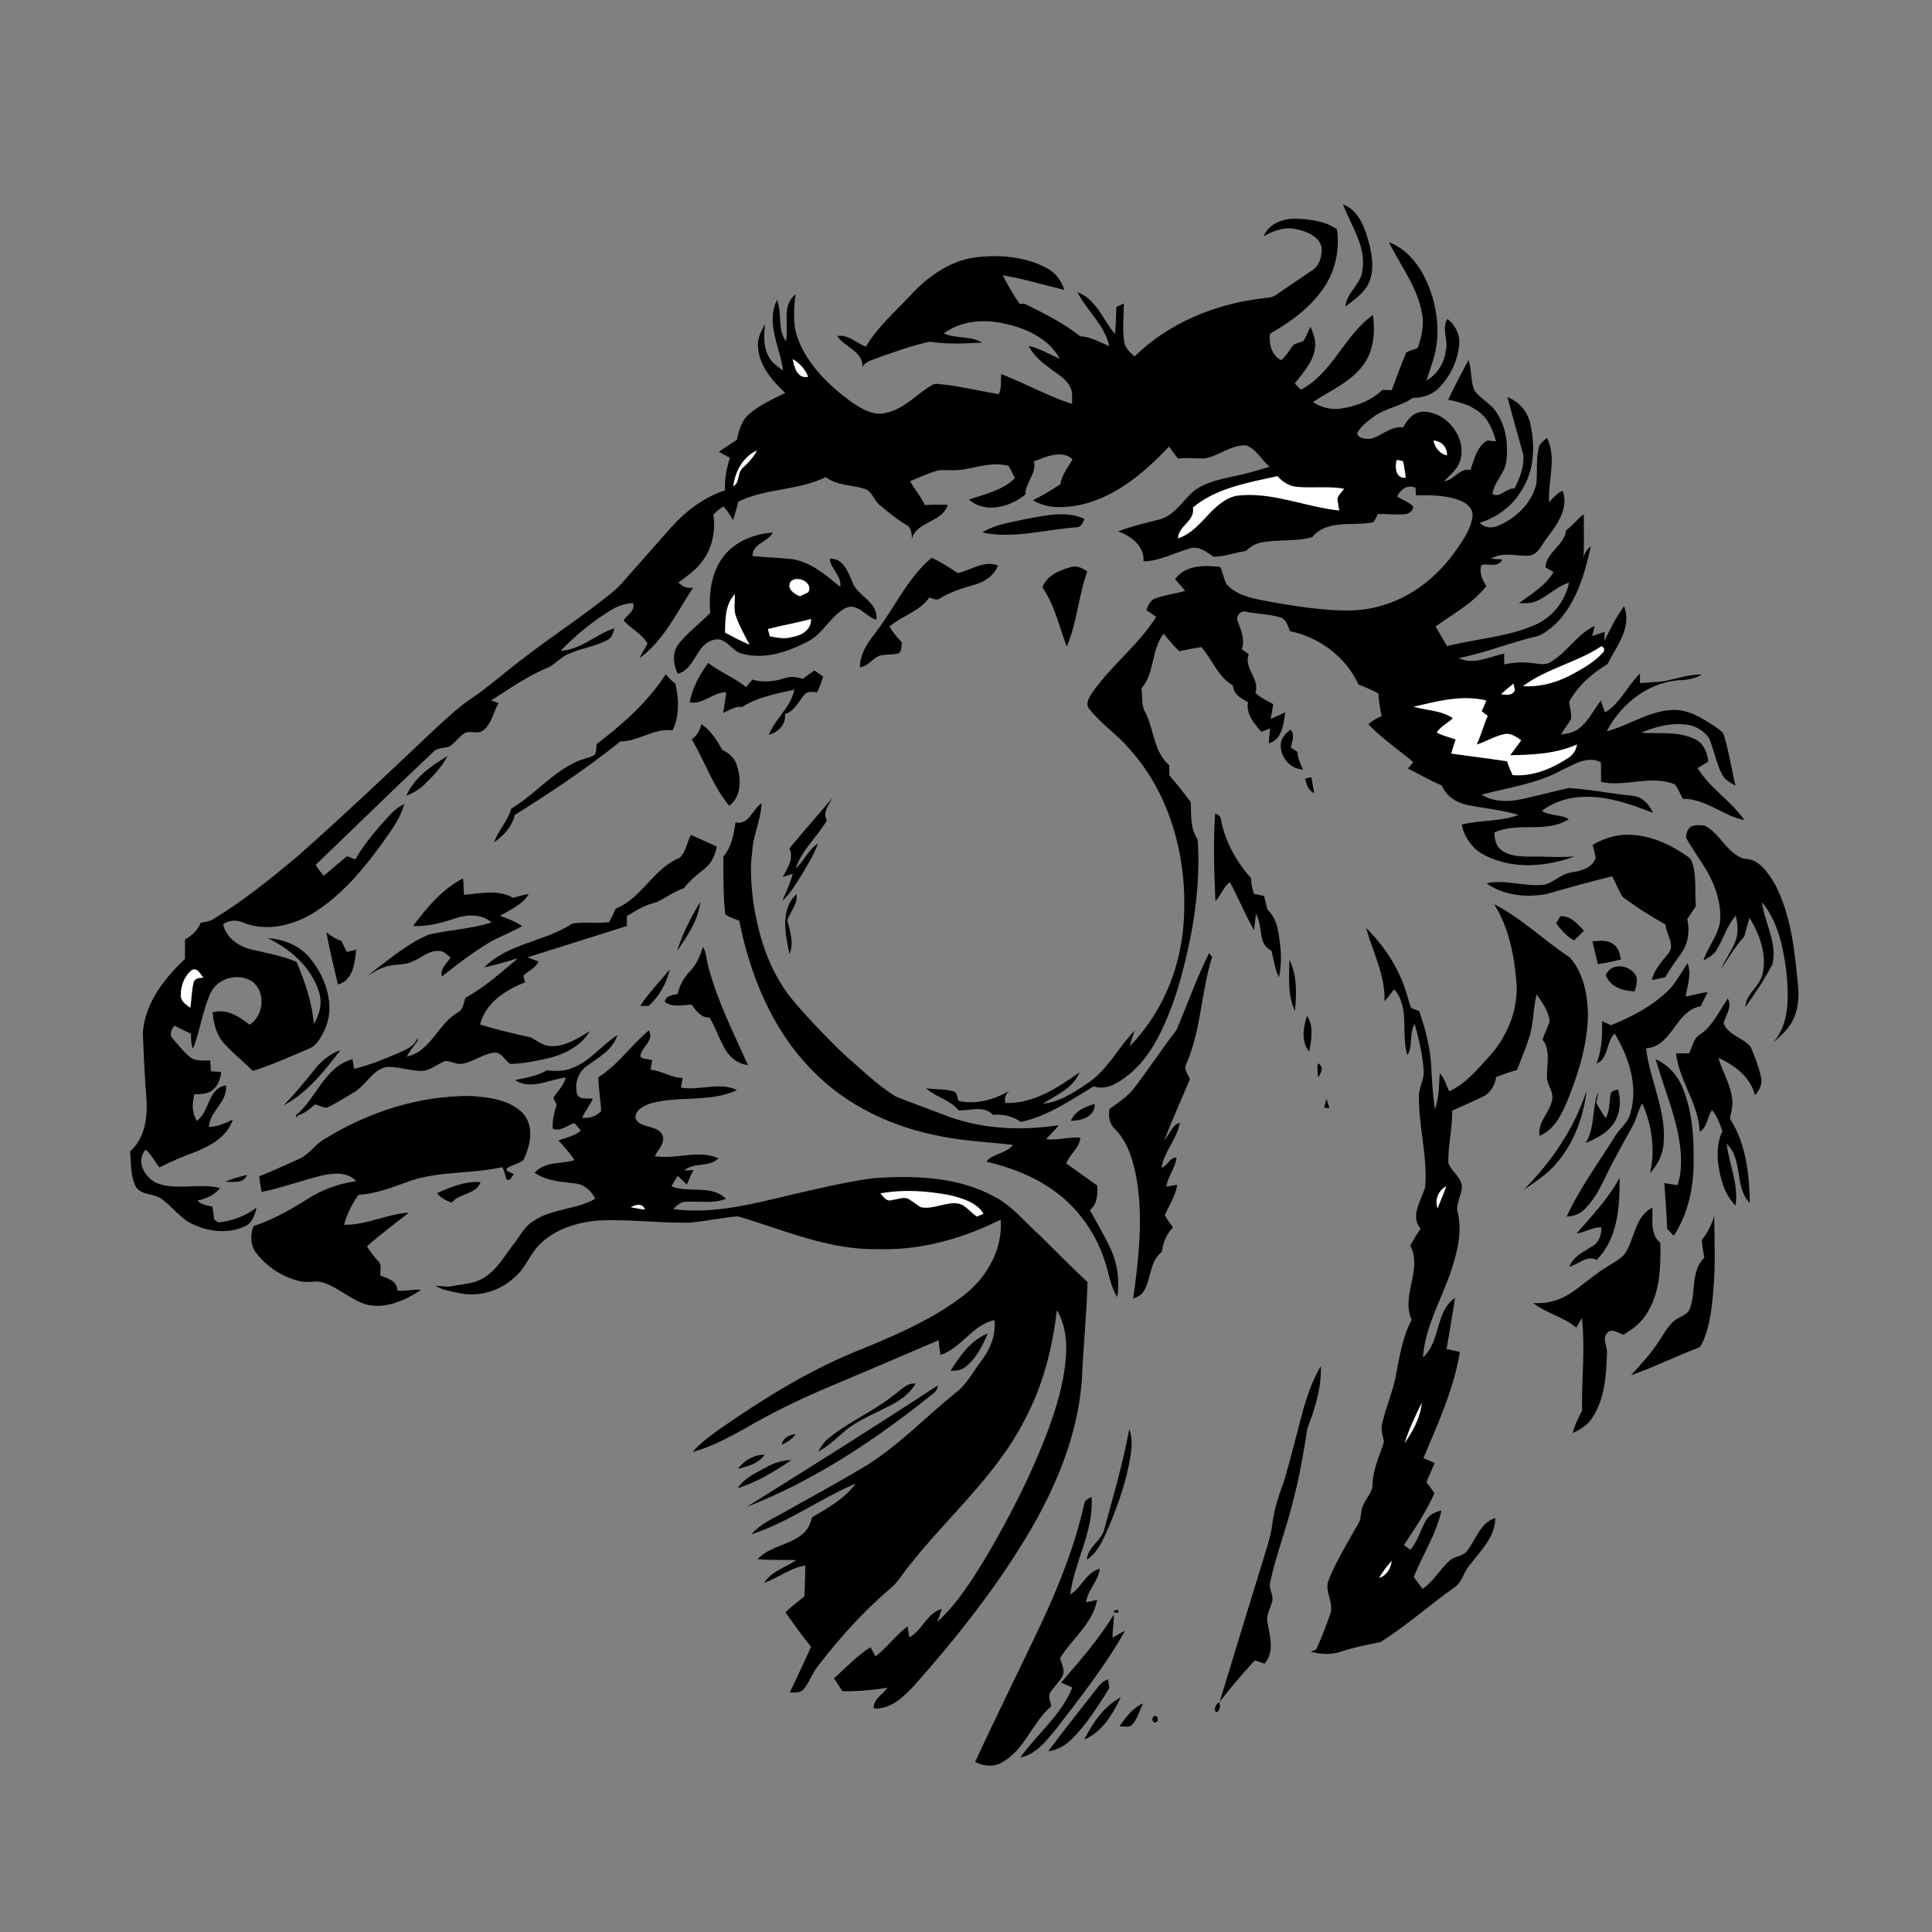 <?xml version="1.0" encoding="utf-8"?>
<!-- Generator: Adobe Illustrator 21.1.0, SVG Export Plug-In . SVG Version: 6.00 Build 0)  -->
<svg version="1.1" id="Layer_1" xmlns="http://www.w3.org/2000/svg" xmlns:xlink="http://www.w3.org/1999/xlink" x="0px" y="0px"
	 viewBox="0 0 825 825" style="enable-background:new 0 0 825 825;" xml:space="preserve">
<rect x="0" y="0" width="825" height="825" fill="#808080" stroke="none"/>
<style type="text/css">
	.st0{fill:#FFFFFF;}
</style>
<path d="M573.5,87.3c5.9,2.2,8.7,8.3,10.4,14c1.9,6.6,3.5,14.2,0.1,20.6c-2.3,3.8-6,6.3-9.5,9c0.5-6.1,6.9-9.6,7.3-15.7
	C583.4,105,576.9,96.4,573.5,87.3z"/>
<path d="M539.6,100.9c2.3-5.7,8.8-7.8,14.5-7.5c5.8,0.3,12,1.1,16.8,4.5c1.2,8.2-0.5,16.9-4.9,23.9c-5.7,9-14.5,15.5-23.7,20.7
	c-0.5,4.3,0.6,9.2,4.8,11.3c2.2-1.8,3.5-4.3,5.2-6.5c1.4-0.8,2.9-1.1,4.3-1.7c1.2-1.9,2-4.1,3-6.1c1.2,2.9,2.5,6.1,1.9,9.3
	c-0.8,5.9-5.1,10.4-8.6,14.9c0.8,1,1.7,1.8,2.6,2.7c13.6-7.1,18.5-23.2,30.8-31.9c0.9,7.3,0.4,15.3-4.2,21.4
	c-5.4,7.3-14.1,10.9-21.5,15.8c3.8,2.5,8.4,3.5,12.9,2.6c6.2-1,12.2-3.4,16.8-7.8c1.3,0,2.6,0,4,0.1c2.1-5.4,3.9-10.8,6.2-16.1
	c1.6-0.8,3.3-1.3,4.9-1.9c1.7-4.9,2.9-10.2,1.7-15.3c-2-11-9.2-20-14-29.9c8.8,3.4,14.4,11.7,17.5,20.2c3.4,9.3,4.4,19.8,1.6,29.4
	c-0.9,3.2-2.1,6.3-3.1,9.5c4.6-2.6,7.6-7.3,8.2-12.5c1.5-4.6-2-9.5,0.8-13.8c3.4,2.6,5.4,6.7,5,11c-0.6,6.8-3.8,13.4-8.5,18.3
	c-2.9,3.1-7.1,4.4-11.3,4.4c-5.3,3.7-12,4.4-17.1,8.3c-2.5,1.9-5.3,4-6.7,6.9c0.7,2.3,3.7,2.3,5.7,2.3c4.9-1.2,8.6-5.6,14-4.9
	c1.7-3.4,4.6-6.8,8.8-6.7c9.9,0.2,18.5,11.2,15.5,20.9c-1.1,3.7-4.3,6.1-6.9,8.8c4.4-0.4,6.5-5.8,11.3-4.8
	c1.6-4.5,2.8-10.1,7.2-12.6c0.9,0.1,2.8,0.3,3.7,0.4c-1.3-5-3.5-10.2-7.9-13.1c-3.7-2.7-8.1-3.8-12.5-4.7c2.7-5.8,5.7-11.4,8.7-17
	c1.4,4.2,0.8,8.9,2.5,13c2.6,3.7,7.1,5.6,9.5,9.5c4.1,6.1,5,13.9,4.1,21.1c-0.8,5.1-5.3,8.6-5.9,13.7c3.3,1.8,5.9-2.7,9.4-2.4
	c2.3-4.4,4.2-9.3,3.8-14.4c-2.3-8.2-4.6-16.4-6.8-24.6c4.8,1.8,8.3,5.8,9.6,10.7c2.4,9.7,2,20.8-3.7,29.3
	c-3.9,6.6-10.4,11.4-17.7,13.6c2.1,2.4,5.6,2.5,8.3,1.1c7.5-3.3,14.1-9.7,15.9-18c0.4-5.1-0.2-10.3,1-15.3c0.5-1.8,2.2-2.8,3.5-4
	c4.3,8.7,0.3,18.3,0.9,27.4c1.8-1.8,3.4-3.9,5.8-4.8c2.7,7.5-2.4,14.4-6.7,20.1c-2.4,2.9-3.9,7.7-8.4,7.6
	c-5.2,0.1-10.8-1.7-15.6,1.3c1.2,0.1,3.7,0.2,4.9,0.3c-1.8,3.8-5.8,1.5-8.9,2.4c-1.1,3.2,0.4,6.3,2.1,9
	c-5.8,7.3-14.2,11.9-21.7,17.2c1.6,2.8,3.3,5.6,4.9,8.4c12.6-3.2,25.9-3.8,37.9-9.2c7.3-3.3,12.6-10.1,14.2-17.9
	c-5.3,1.6-9.2,6-14.4,8.1c-2.2,0.9-4.7,0.6-7,0.7c5.3-3.9,11.3-7.5,14.8-13.3c-1.2-0.7-2.3-1.4-3.5-2.1c0.6-6.6,8.1-9.3,8.9-15.8
	c2.8-1.9,4.7-4.8,7.5-6.8c0,6.3,0.2,12.6-0.1,18.9c0.3-2.2,1.4-3.9,3.1-5.2c-2.6,11.9-6.2,24.4-15.1,33.2c-2.2,2-4.7,4-7.5,5.1
	c-11.4,2.6-22.3,7.2-33.8,9.4c6.3,3.2,13.1-0.6,19.4-1.9c0,1.5,0,3,0,4.6c3.5-0.7,7.1-1.1,10.7-0.7c3.1,0.2,6.5,1.5,9.3-0.4
	c7-4.2,11.2-11.8,18.6-15.3c-0.2,1.1-0.7,3.2-1,4.3c1.8-0.6,3.5-1.2,5.3-1.8c0,1,0,3-0.1,4c2.4-5.1,5-10.3,8.4-14.9
	c3.5,9-3.2,17.1-7.1,24.7c-6.6,4-12.7,9.3-16.4,16.2c0.4,2.3,1.1,4.7,0.9,7.1c-1.2,2.4-3.1,4.4-4.3,6.8c2.6-0.5,5.4-0.8,7.5-2.5
	c4.2-3.1,6.3-8,9.5-12c0.6,1.7,1.1,3.4,1.8,5c6.6-3.9,9.5-11.4,14.9-16.6c0,1,0,3,0,4.1c3.6-0.3,7.3-0.4,10.9-0.9
	c5.1-1.2,10.2-2.8,15.5-2.8c-2.4,1.6-5.2,2.1-8,2.4c-13.9,0.2-26.4,9.8-32.6,21.9c9.4-2.5,17.8-8.6,27.7-9.1
	c6.8-0.5,12.8,3.3,18.3,6.9c1.6,1.2,3.8,2.2,4.2,4.4c2.1,6.9,3.1,14,4.8,21c-2.2-1.2-4.6-2.5-5.8-4.9c-2.5-4.9-3.4-10.4-5.5-15.4
	c-2.4-3.5-6.5-5.7-10.7-5.9c-6.3-0.5-12.5,1.1-18.3,3.6c7.8,0.5,16.3-0.8,23.5,3c3.4,1.9,4.7,5.6,5.2,9.3c-1.5,0.9-3,1.9-4.6,2.8
	c5.3,8.6,14.3,14,20,22.2c-9.2-1.8-16.5-9.2-26.3-9.1c-1.1-2-1.9-4.2-3.3-6.1c-10.2-4.3-21.2,1.2-31.6-1.1c0-2.8,0-5.6-0.1-8.4
	c-5.8-3-11.7,1.1-16.8,3.4c-10.5,5.8-22.7,7.4-34.1,10.4c6.2,4,13.9,2.9,20.7,1.1c5.5-1.2,11-2.7,16.5-3.9
	c9.4,0.6,18.6,2.5,27.9,3.4c3.8,0.6,6.6,3.8,8,7.2c-10.1-4-20.8-7.7-31.8-6.7c-5.6,0.5-11.1,2.4-15.6,5.8c3.4,2.4,7.9,1.4,11.5,3.6
	c-9.6,6.2-21.8,1-31.8,5.7c0.2,2.3,0.4,4.8,2,6.6c3.3,3.4,8.4,3.6,12.9,3.7c6.4-0.2,12.9,0.5,19.3-0.1c-12,4.5-26.1,5.6-37.9-0.3
	c-5.3-2.5-9.1-7.6-10.2-13.3c8-2,16.5-1.2,24.3-4.1c-7-2.1-14.4-2.8-21.6-4.2c-4.8-0.9-9.3-3.7-11.2-8.4c-5-2-9.6-4.9-14.5-7.2
	c0.8-0.9,1.5-1.8,2.3-2.8c-6.4-5.3-13.4-10.1-19.2-16.1c1.6-1.6,3.6-2.6,5.7-3.5c-0.7-3.2-1.2-6.4-1.4-9.7c-2.8-1.5-5.7-2.7-8.5-3.8
	c-5.4-11.8-16.7-20.2-29.3-22.8c-0.8-2.1-1.4-4.8-3.8-5.8c-4.9-1.5-10-1.5-15-2.5c-2.3-0.7-4.5,2.1-3.4,4.3
	c1.4,3.7,3.1,7.7,1.7,11.7c1,0.7,1.9,1.4,2.9,2.2c-2.2,6.1,4.9,10.4,2.9,16.4c2.1,2.2,5,3.4,7.6,4.9c-0.3,2.1-0.7,4.2-1.1,6.3
	c2.1-0.9,4.1-1.9,6.2-2.8c-0.6,4.8-1.4,11.8-7,13.2c0.1-2.1,0.3-4.3,0.6-6.4c-1.3,0.5-2.5,1-3.8,1.5c-3.1-3.6-6.6-7.6-5.7-12.7
	c-2.9-1.6-6.3-3.3-6.4-7.1c-6.5-3.7-8.8-11.1-13.5-16.4c-3.2,0.5-6.3,1.1-9.4,1.8c-2.4-2.3-4.6-4.9-6.7-7.5
	c-5.4,6.9-3.7,16.7-9.5,23.4c0.6,3.5-0.2,7.2,1.8,10.4c3.6,7.4,3.5,16.6,10.1,22.4c0,1.4,0,2.8,0,4.2c3.2,3.8,6.3,7.6,9.2,11.6
	c0.2,5.3-0.3,11.2,2.9,15.8c1,13.6-0.3,27.3-2.8,40.6c-3,15.1-6.9,30.2-14.1,44c-4.2,8.1-10.3,15.6-18.5,19.9c-2.8,1.5-6,2-9,1
	c-9.8,5.9-19.6,12.7-31,15.2c-3.5-2.4-7.7-3.5-11.9-3c-4-4.3-9.8-1.7-14.8-2c-3.6-4.5-9.7-5.6-13.9-9.4c3.8,0.6,7.8,0.2,11.6,1.3
	c1.9,0.4,1.7,2.7,2.3,4.1c7.4,1.7,15.2-0.5,21.7-4.3c-1.6,1.3-2.2,3.1-1.7,5.2c12,0.4,22.3-6.5,31.7-13.1
	c-2.8,6.8-9.9,9.7-15.7,13.4c7.3-0.7,13.6-5,19.5-9c8.3-5.7,12.8-15.1,19.7-22.2c-0.7,2.2-1.5,4.4-2.1,6.7
	c13.1-13.4,21-31.4,22.8-50c2.6-27.2-4.3-56.4-22.9-77c-5.1-6-11.7-10.4-16.7-16.5c-3-2.9,0.2-6.6,2-9.2c8-10.8,18.9-19.2,26.1-30.7
	c-1.4-1-2.8-1.9-4.2-2.9c0.8-1.9,1.6-4.2,3.7-4.9c4.1-1.6,8.6-2,12.9-3.3c-1.4-1.7-2.9-3.3-4.3-5c4.4-6.1,12.6-6,19.3-5.2
	c1.1,2.4,1.4,5,2.6,7.3c3.1,3.6,7.8,5.2,12.3,6.3c7.7,1.6,15.5,2.9,23.3,3.9c10,1.1,20.3,2.1,30-0.8c13.2-3.5,24.5-12.5,32.3-23.6
	c3.1-4.5,6.6-9.2,7.2-14.9c0.3-3.5-3-5.8-5.9-6.8c-5.9-2.1-12.2-2.1-18.3-2c0-0.8-0.1-2.4-0.1-3.2c-3.4-1.6-6.5,0.7-7.9,3.7
	c2.3,1.5,5,2.4,6.9,4.3c-0.1,1.8-1.8,3.1-3.5,3.3c-3.9,0.3-7.8-0.2-11.6-0.1c-0.6,1.2-1.2,2.4-1.9,3.5c-8.6,1.8-19.9-1.4-26.2,6.4
	c-7,1.9-14.3,0.9-21.4,2.2c-2.7,0.4-5,1.9-7,3.7c-4.6,0.6-9,2.5-13.7,2.4c-3-2-6.3-4.7-10.2-3.5c-6.6,1.9-12.8,5.4-19.7,5.5
	c0.5-6.5-5.4-10.9-10.9-12.8c5.9-2.2,12.1-3.7,18.2-5.2c6.3-2,9.6-8.2,14.4-12.2c5-3.7,11.3-4.9,17.2-6.2c5.1-1,10-2.5,15-4
	c-3.6-2.8-5.6-7.6-10.1-9.1c-6.6-0.4-11.8,4.8-18.1,5.6c-3.7-0.1-7.3-0.4-11,0c-1.3-1.7-2.6-3.4-3.8-5.1
	c-10.1,10.7-22,20.9-36.6,24.6c-7.1,1.6-15.1,2.3-21.5-1.7c4-2,7.9-4.3,11.7-6.8c0.6-4.1,3.3-7.2,5.2-10.7
	c-4.8-4.3-11.4-0.9-16.5,0.9c1.3,5.2-3.7,9-3.6,14.1c-6.4,5.4-17.3,8.4-24.1,2.2c6.8-2.3,14.3-3.9,19.6-9.1
	c-0.9-1.8-1.7-3.5-2.7-5.2c-6.3-1.9-12.7,0.4-19,1.4c-3.6,0.7-7.2,0.2-10.8,0.4c-4.2,1.1-8.2,3-12.3,4.7c2,3.5,4.7,6.5,6.3,10.2
	c3.2-0.2,6.5-0.3,9.8-0.1c-2.4,7.6-13.1,6.9-15.3,14.4c0-1.9-0.2-4.2-1.8-5.5c-4.3-2.5-8.1-5.6-11.9-8.8c-2.6-2-3.2-6-6.6-7
	c-5.5-1.7-11.7-1.3-16.5-5c-11.7,5.9-25.6,4.7-37.3,10.5c-0.7,2.7-1.4,5.3-2.3,7.9c-1.2-2.1-2.5-4.1-4.1-5.9c-1.6,1-3,2.3-4.3,3.6
	c1.2,7.3-0.7,15.2-5.5,20.9c-2.6,3.2-6.1,5.6-9.4,8c1.7,1.8,3.9,2.8,6.3,2.2c-6.9,10.5-12.5,22.5-22.8,30.1c0.8-2.2,2.3-4.1,3.3-6.2
	c-2.4-4.2-7-6.3-10.2-9.8c1.4-2.5,5.2-4.2,4-7.5c-3.1,0.2-6.1,1.1-8.8,2.7c-8.1,4.8-15.5,10.9-22.1,17.7c8.7-0.4,15-7.1,23-9.6
	c-0.6,1.9-1,4.1-3,5c-4.9,2.7-10.6,3.3-15.7,5.6c-3.8,1.1-6.1,4.4-9.5,6.1c-8.8,3.5-16.5,9.1-24.5,14.1c0.8,0.3,2.4,0.8,3.2,1.1
	c-2.2,3.8-2.9,8.7-6.4,11.6c-2.2,1.8-5.1,0.3-7.6,1c-3,1.5-4.6,4.9-7.6,6.2c-2.4,0.5-5.1,0.4-6.7,2.5
	c-16.8,15.8-33.2,31.9-49.8,47.8c1,1.6,2.2,3.2,3.4,4.7c3.4-2.7,6.6-5.7,10-8.4c1.2,0.5,2.4,0.9,3.5,1.4c4.2-7.1,9.5-13.4,15.1-19.3
	c1.6-1.8,3.6-3.2,5.8-4.4c-1.6,6.3-5.7,11.5-9.4,16.8c-8.2,11.3-17.4,22.3-29.3,29.7c-8.9,5.5-20.3,8.2-30.2,4.1
	c-2.8-1.2-5.9-1-8.4,0.8c1.3,6,6.9,9.6,12.6,10.9c6.3,1.4,12.7,2.6,18.7,5.1c3.6,8.5,6.7,17.3,7.4,26.6c2.5-4.1,3.8-9.2,2.2-13.8
	c-3.3-10.5-12.2-18.3-21.9-22.9c7.1,0.4,14.2,3.4,18.6,9.2c6.5,8.2,10.3,19.9,5.8,29.9c-1.6,3.1-3.3,6.8-6.8,8.1
	c-7.9,3.4-15.7,6.9-23.9,9.5c-4.1-4-8.5-7.6-12.4-11.8c-3.2-3.6-4.4-8.5-4.8-13.2c5.9-1.8,11.4,1.8,15.8,5.3c6.1-4,7-14,1.1-18.5
	c-5.8-3.8-14.6-1.6-17.7,4.8c-3.6,7.6-4.4,16.1-7.6,23.9c-0.9-2-0.8-4.3-0.8-6.4c-2.4-1-4.7-2.3-7.1-3.4c-1.2,1.4-2.4,3.8-0.8,5.4
	c2.3,2.7,4.5,5.5,7.2,7.8c2.4,2.1,5.8,1.6,8.8,1.6c0.2,1.6,0.3,3.1,0.4,4.7c1.5,0,2.9,0.1,4.4,0.3c-0.4,2.9-1.4,6-3.9,7.8
	c-2.2,1.7-5,1.6-7.6,1.7c-0.9,3.8-1.2,7.9,1.1,11.3c5.6-4,4.6-14,12.4-15.1c0.8,7-6.9,10.9-7.3,17.7c3.7,0,7-1.6,10.2-3.1
	c-2.3,7.1-9.2,11.1-15.8,13.7c-5.3,2-10.5,4.1-15.5,6.7c-2-2.5-3.4-5.5-5.9-7.6c-4.7,5.4,0.2,13,6.1,14.8c8.4,2.4,17.2-0.5,25.7,1.6
	c-2.4,3-6,4.6-9.7,5.4c1.8,1.7,4.1,2.1,6.4,2.5c0.3,1.8,0.5,3.6,0.8,5.5c0.4,0.3,1.3,1,1.7,1.3c5.9-0.6,11.6-2.7,16.3-6.3
	c-0.6,3.1-1.8,6.6-5,8c-6.7,3.1-14.8,2.4-21.4-0.6c-5.9-2.3-9.4-8-14.5-11.4c-3.2-2.1-8.1-1.3-10.5-4.8c-2.5-4.7-2.1-10.2-2.5-15.3
	c6.1-5.3,7.4-14,7-21.7c-0.8-9.6-1.2-19.2-1.6-28.9c0.9-12.6,9.1-23.2,18-31.5c0-2.8,0-5.5,0-8.3c2.9-1.7,5.5-3.9,6.7-7.2
	c1.9-0.3,3.9-0.5,5.5-1.6c12.7-7.7,24.3-17.1,35.7-26.6C147,348,166,330,185,312c5.3-4.8,10.4-9.8,16.4-13.8
	c7.2-4.9,13.8-10.8,20.8-16.1c11.1-8.7,22.9-16.4,34.1-25.1c3.1-2.4,6.3-4.7,9-7.7c7.1-8,14.1-16,21.2-24c6.3-7,14.1-13,23.1-15.9
	c-0.2-4.7,0.6-9.4,2.1-13.9c-1.6-0.8-3.2-1.7-4.7-2.6c2.5-1.8,5.2-3.4,7.7-5.1c0.8-4,2-8.3,5.2-11c4.6-3.9,10.1-6.4,15.4-9
	c-5.6-5.3-11.3-11.8-11.6-19.8c-0.4-3.5,1.4-6.6,2.9-9.6c-0.3,4.7-0.8,9.9,1.8,14.1c1.3,2.5,3.7,4.1,6,5.7
	c-1.3-9.9-7.5-20.2-2.6-30.1c2.3,5.7,0,12.5,3.8,17.6c1.5-6.6-2.1-15.1,4.1-20c-0.7,6.3-1.3,12.8,1,18.9c4.2,11.3,13.3,20,22.8,27
	c4.5,3.1,10,6.4,15.6,4.5c6.8-1.7,11.7-7,17.3-10.7c1.1-0.6,2.2-1.6,3.5-1.5c9,0.7,17.8,3,26.6,4.4c1.3-2.7,0.8-5.7,1-8.6
	c10.2,4,19.9,9.4,30.3,12.8c-0.1-2.5,0.4-5.2-0.9-7.4c-1.9-3.7-5.8-5.6-8.9-8.1c-3.5-2.5-6.8-5.5-8.8-9.3c4.8,1.1,9,3.6,13.4,5.6
	c-4.7-8.7-14.3-13.1-23.6-15.1c-8.8-2-18.6-1.3-26,4.2c5.2,2.3,11.4,0.9,16.4,3.9c-7.4,0.4-15,0.8-22.4-0.4
	c-7.4,1.6-14.5,4.2-21.7,6.7c-2.4,1.1-5.7,1.5-7,4.1c0.2-6.8-7.6-8.4-10.8-13.2c4.8-0.8,8.1,3.1,12.3,4.5c4.9-8.4,12.4-14.8,19-21.9
	c7.2-7.8,16.3-14.4,27-16.1c10.6-1.4,21.9-0.6,31.4,4.6c3.6,1.9,6.1,5.4,7.3,9.2c-8.8-2.1-17.4-4.8-26.3-6.2
	c2.2,4.2,4.5,8.4,7.3,12.2c0.5,0,1.5-0.1,2-0.1c8.2,4,16.5,8.2,23.8,13.9c4.5,0.2,8.4,2.6,12.4,4.2c-2-9-9.5-15-13.6-23
	c8.1,2.9,10.8,11.8,16,17.8c0.4-3.8,0.5-7.7,0.6-11.5c1.1-0.5,2.2-1,3.2-1.5c0,5.5-0.7,11.1,0.2,16.5c0.4,2.6,2.5,4.5,4.4,6.1
	c14.5-14.2,34.1-22.3,54-24.7c2.3-0.4,4.8-0.2,6.7-1.8c4.9-3.4,10-6.7,14.9-10.1c3.3-1.9,4.4-6,4.3-9.6c-0.8-5-6.3-7.2-10.8-8.1
	C549,96.7,543.9,98.4,539.6,100.9z"/>
<path class="st0" d="M338.5,153.3c2.9,1.8,5.4,4.3,6.6,7.6C340.5,161.9,339.1,156.8,338.5,153.3z"/>
<path class="st0" d="M612.1,188.1c3.5,0.2,6,2.9,5.8,6.4C614.8,193.8,612.7,191.2,612.1,188.1z"/>
<path class="st0" d="M313.1,207.6c0.8-6.3,4.2-12.6,10.2-15.3c-1.5,2.9-3.8,5.4-6.2,7.6C314.7,202,316.1,206.1,313.1,207.6z"/>
<path class="st0" d="M596.4,196.4c0.9,0.1,1.8,0.3,2.7,0.5c0.6,2.3,0.8,4.7,1.2,7.1C596,204.5,595.5,199.5,596.4,196.4z"/>
<path class="st0" d="M509.4,216.7c10.1-8.4,23.6-10.6,36.1-13.4c2.2,2.5,5,4.3,8.4,4.6c6.7,0.6,13.5-0.4,20.1,0.8
	c-1,1.4-2.4,2.6-2.9,4.2c0.2,1.7,0.5,3.4,0.8,5.1c-14.7-1.5-28.9-8.2-43.9-6.3c-10.7,2.4-14.7,14.9-25,18.2
	C503.2,224.4,510.4,222.6,509.4,216.7z"/>
<path d="M438.1,221.6c8.2-1.4,17.1-3.7,25,0c-0.7,1.7-1.5,3.7-3.7,3.6c-13.2,0.9-26.6,5-39.9,2.2C425,223.8,431.9,223.1,438.1,221.6
	z"/>
<path d="M308,238.9c4.8-7.3,13.6-10.9,22-11.5c-2.2,4.2-8.6,4.6-8.7,10c5.9,0.7,11.9,0.7,17.8,1.5c7.7,1.5,13.8,6.9,19.7,11.7
	c0.7-4.7-4-7.5-4.5-12c5.6-0.4,7.7,5.3,9.5,9.5c2,6.5,11.4,8.7,10.4,16.5c-4.6-1.2-7.7-7.1-12.8-5.1c-6.8,3.3-9.8,11.2-16.6,14.5
	c-8.4,4.4-18.2,7.7-27.7,5.2c-4.6-0.8-6.9-7.4-12.2-6c-7.8,1.7-7.9,12.6-15.5,14.5c-1.9-4-2.5-9,0.4-12.8c4-4.9,9.1-8.7,13.5-13.2
	C302.6,254,303.6,245.6,308,238.9z"/>
<path d="M373.6,270.5c8.3-10.6,13.7-23.5,24.2-32.3c4,1.7,7.5,4.2,11.2,6.5c5.7-1.2,11.2-5.6,17.2-3.2c-1.8,4.4-6,7.2-10.5,8.3
	c-4.9,1.4-9.9,3-14.3,5.7c-1.4,1.2-3.1,0-4.6-0.3c-4.2,6-11.7,7.7-17,12.4c1.5,2.4,3.3,4.6,5.3,6.7c-0.2,1.7,0.1,3.7-1.5,4.8
	c-2.4,0.5-4.9,0.3-7.3,0.7c-3.6,0.8-5.3,4.8-9.1,5.1C367.2,279.4,370.4,274.6,373.6,270.5z"/>
<path d="M457.4,242.1c2.5-0.8,4.8,0.6,6.9,1.9c-3.8,10.4-4.3,21.8-8.8,32.1c-3.2-8.5-5.1-17.7-10.4-25.3
	C447,245.7,452.5,243.5,457.4,242.1z"/>
<path class="st0" d="M337.6,248.4c2.7-3,9.8,0.2,7.6,4.5c-1.2,0.6-2.4,1.2-3.6,1.7C339.1,253.7,335.8,251.4,337.6,248.4z"/>
<path class="st0" d="M309.6,270.1c0.1-5.6,0-12,4.2-16.4c0.1,3-0.5,6.1,0.3,9c1.5,4.4,3.8,8.5,6,12.6
	C316.5,273.8,313,272,309.6,270.1z"/>
<path class="st0" d="M327.9,268.6c6.1-1.6,12.3-2.6,18.4-4.3c0.3,4.7-4.2,7.2-8.3,7.8c-3.1,0.9-6.3,0.2-9.3-0.4
	C328.4,270.6,328.2,269.6,327.9,268.6z"/>
<path class="st0" d="M650.3,293c10.2-7.6,23.1-10.1,33.6-17.1c0.3,0.2,0.8,0.7,1.1,1l-0.1,1.3c-3.4,4-8,6.7-12.5,9.2
	C665.7,291.2,658.1,293.5,650.3,293z"/>
<path d="M294.5,299.9c1.2-6.2,4.2-11.8,7.9-16.8c5.1,3.9,11.2,6.3,16.2,10.3c0.9-1.1,1.8-2.1,2.7-3.2c4.5,1.4,9.4,0.8,13.8-0.6
	c2.5-0.9,5.2-0.6,7.7,0.3c1.6-1.2,3.3-2.5,5-3.6c1.2,0.8,2.4,1.7,3.7,2.6c-0.7,2.3-1.6,4.5-2.5,6.7c-1.9-0.1-4.1-0.6-5.5,1
	c-2.5,3-4.2,7.1-8.3,8.3c0.5,4.5-2.9,7.8-6.9,8.9c2.8-7,9.4-11.8,10.9-19.3c-7.6,1.7-15.6,3.1-22.3,7.4c-3-0.5-5.5,1.5-8.1,2.5
	c0.4-2.9,1-5.8,1.3-8.8C304.4,295.6,300.2,301,294.5,299.9z"/>
<path d="M284.3,287.9c1.2,1.5,2.5,2.9,4.1,4c1.5,6.6,1.8,13.8-1.2,20c-7.9-1.1-14.5,4.7-22.3,4.7c-14.3,11.5-29.6,21.7-45.1,31.4
	c-1.1,5-4.7,8.8-8.8,11.6c1.8-5.1,5.9-9,7.3-14.3c9.8-5.8,17.2-15.1,27.6-19.9c2.5-1.3,5.3-1.6,7.8-2.9c1.2-1.3,0.8-3.2,1.1-4.8
	C265.9,309.3,276.6,299.8,284.3,287.9z"/>
<path class="st0" d="M640.9,296.5c1.7-1.6,3.5-3.1,5.4-4.6c0,1.1,1.2,2.7,0.1,3.6C645,297.3,642.7,296.5,640.9,296.5z"/>
<path class="st0" d="M603.6,301.8c10.1-2.4,20.7-5.2,31.1-2.7c-0.6,1.6-1.3,3.1-2,4.6c0.9,0.6,1.7,1.3,2.6,2
	c-1.8,4-2.8,8.2-4.7,12.2c4-1.2,7.5-3.5,11.6-4.4c2.8-0.7,5.2,1.1,7.4,2.6c-1.5,2.2-3.2,4.3-4.7,6.4c9.6-0.2,19.5-0.6,28.5-4.6
	c-0.3,2.4-1.7,4.5-3.8,5.8c-7,4.6-15.2,8-23.7,7.3c-0.9-1.9-1.7-3.9-2.4-5.9c-7.9-1.2-15.9-2.2-23.8-3.3c0.5-2,1.2-4,1.9-6
	c-2.7-1-5.6-1.6-8.1-3c1.7-2.7,4.7-4,6.9-6.1C615.4,303.3,609.2,303.4,603.6,301.8z"/>
<path d="M299.5,309.2c4,2.7,6.6,6.8,8.9,11c2.7,1.3,5.3,3.4,6.2,6.4c1.9,5.8,2.2,13.4-3.2,17.5c-7-8.4-10.5-19.1-16-28.4
	C297.6,314.1,299,311.8,299.5,309.2z"/>
<path d="M546.9,318c0.1-2.8,2.1-4.8,4.2-6.5c2,2.3,0.6,5.1,0.1,7.7c0.9,0.6,1.9,1.2,2.8,1.9c0.2,2.7,1.3,5.1,2.4,7.5
	C550.8,328.4,546.7,323.2,546.9,318z"/>
<path d="M173.5,339.8c3.3-7.7,10.7-12.8,17.6-17c-2.4,4.8-6.3,8.7-10.1,12.4C178.9,337.2,176.3,338.7,173.5,339.8z"/>
<path d="M557.3,332.5c0.7-0.2,2-0.5,2.7-0.6c0.3,2.3,0.8,4.5,1.2,6.8C558.7,337.6,557.9,335,557.3,332.5z"/>
<path d="M337.1,362.3c6-7.3,12.3-14.4,18.4-21.6c-1.6,2.9-4.3,6.2-2.4,9.6c-4.1,7.1-10.7,12.6-13.3,20.5c3.6-3.1,5.3-8,9.5-10.6
	c-1.8,4.9-4.6,9.4-7.3,13.9c-2.4,3.7-4.6,7.6-7.9,10.5c1.6-3.8,3.4-7.5,4.4-11.5c-1.1,0.4-3.2,1.1-4.3,1.4
	C336.3,370.8,339.1,366.7,337.1,362.3z"/>
<path d="M314.1,351.2c5.7,1.2,7.2-5.6,11.1-8.2c-0.2,7.1-3.7,13.7-4,20.9c-1,6.9-0.4,14,0.4,20.9c1.8,12,5.1,24,11.4,34.4
	c3.7,6.4,8.9,11.8,13.8,17.2c5,5.2,9.9,10.5,15.3,15.3c6.6,5.8,13,12,20.5,16.6c7.7,3,15.4,5.8,23,8.7c14.9,5.3,31,5.8,46.5,3.5
	c-1.6,2.1-3.6,4-5.4,5.9c4.9,0.7,9.7-1,14.6-0.6c-0.3,4.5-4.5,7-6,11c4.4,3.2,8.9,6.3,13.3,9.5c0.1,3.8,0,7.9-3.2,10.4
	c3,5.5,6.2,10.9,8.9,16.6c2.9,6.4,3.9,13.6,2.8,20.6c-3.1-4.8-3.6-10.7-5.5-15.9c-4.2-12.8-12.8-24.2-24.3-31.4
	c-7.9-5.2-17-8.3-26.1-10.6c3-3.6,8.5-3.3,11.4-7.1c-10.1-1.2-20.4-1.6-30.4-3.6c-20.7-3.8-40.7-13-55.4-28.3
	c-17-17.2-26.5-40.4-31.1-63.8c-2.1-0.8-4.2-1.5-6-2.7c-0.9-8.2-0.8-16.5-0.8-24.8C312.4,361.8,313.3,356.3,314.1,351.2z"/>
<path d="M518.9,347.4c1.5,0.4,2.4,1.3,2.5,2.8c1.8,9.3,6.6,17.8,12.9,24.9c-0.1,2.3,0.5,4.5,1.2,6.6c1.4,0.3,2.8,0.6,4.3,0.9
	c0.5,1.9,0.9,3.8,1.4,5.8c2.5,2.3,3.9,5.5,4.5,8.8c1.2,6.6,2,13.4,0.4,20.1c-1.7-3.6-2.2-7.6-3.2-11.4c-6.1-2.8-3.4-10.7-6.6-15.6
	c-0.3,2.3-0.5,4.6-0.8,6.9c-3.8-6.6-6.7-13.8-10.3-20.5c-2.9,2-3.7,5.6-6.2,8.1C518.5,372.3,518,359.8,518.9,347.4z"/>
<path d="M720,357.7c0-1.7,0.6-3.7,2-4.7c1.9-0.9,4-0.7,6-0.4c6.6,3.4,9.4,11.8,16.7,14.1c6.3-0.1,10.2,5.8,13.1,10.6
	c7.1,13.5,8.6,28.9,10,43.8c0.6,5.9-0.2,12.1-3.7,17c-1.9,2.7-4.5,4.9-6.9,7.1c7.2-8.3,6.6-20,5.6-30.3
	c-1.3-10.4-3.6-21.4-10.4-29.7c1.1,8.9,6.6,17.3,4.5,26.4c-3.3,6.5-7.4,12.6-11.6,18.4c0.3-5.9,6.5-8.9,7.4-14.5
	c1.8-8.2-1.4-16.6-5.6-23.6c-0.8,2.7-1.6,5.4-2.3,8.1c-4,4.2-6.8,9.3-10,14c1.8-4.2,4.7-7.9,6.3-12.2c1.3-3.5,1-7.3,0.1-10.8
	c-3.8,4.3-5.3,10-8.3,14.8c-1.2,2.1-3.5,3.2-5.5,4.3c2-6.2,7-11.3,7.2-18c0.2-8.1-2.9-15.9-7.2-22.6
	C725,365.6,722.2,361.9,720,357.7z"/>
<path d="M295,356.5c3.7,1.6,7.4,3.4,11.1,5c-0.7,3.5-2.2,7-5,9.3c-3.3,2.5-6.5,5.2-9.1,8.5c-4.2,1.4-7.8,4.1-11.7,6
	c-4.6,1-8.7,3.4-12.6,5.9c0,1.4,0,2.8,0,4.2c-14.1,4.5-28.3,8.9-42.5,13.4c1.6,0.6,3.2,1.2,4.8,1.8c-1.3,2.8-4.4,3.9-6.5,6
	c0.2,0.7,0.5,2.1,0.7,2.9c-8.4,3.2-16.9,8.8-19.2,18c7.1,2.2,14.4,3.9,21.7,5.5c2.6,1.4,5.1,3.5,8.2,3.7c6.3,0.4,11.8-3.3,17-6.4
	c-4.2,7.1-12.2,10.5-20,12.1c-4.6,0.9-9.3,1.9-14.1,1.9c-2.3-1.6-3.6-5.1-6.9-4.8c-5,0.6-9,4.2-14,4.8c-2.4,0.2-4.5-1.4-6.9-1.2
	c-3.3,1.3-6.2,4.1-10,4.2c-5,0-9.9-1.9-14.9-1.7c-6.4,1.3-8.9,8.2-14.4,11.1c-3.4,2-6.7,4.1-10.2,5.9c-1.9,1.1-4-0.6-5.9-1
	c-2.3,1.9-4.6,3.9-7.6,4.8l-0.5,0.9c-0.1-0.2-0.1-0.8-0.2-1c8.8-7.2,12.2-20.7,24.2-24c0.2,1,0.6,3.1,0.8,4.1
	c6.6-1.6,12.9-4.2,19.2-6.9c3.1-1.4,6.8-2.8,7.8-6.5c0,0.5,0,1,0.1,1.4c-1.7,2.2-3.4,4.4-4.7,6.8c10.2-2.2,13.3-13.9,21.7-18.8
	c2.5-1.2,2.5-4.2,3.4-6.4c8.3-4.4,15.2-10.9,22.4-16.8c-4.8,1.4-9.6,2.9-14.5,3.9c10.3-10.3,25.9-11,37.7-18.7
	c5.1-0.9,10.5,0,15.7-0.6c1-1.9,2-3.8,2.8-5.8c11.2-4.4,16.1-17.2,27.3-21.7C293,363.7,293.3,359.7,295,356.5z"/>
<path d="M680.1,360.8c5.3-3.2,11.6-4.9,17.8-4.2c8.5,0.7,16.4,4.6,23.2,9.5c1.1,0.7,1.4,2,1.8,3.1c1.6,5.8,0.7,11.8,1.3,17.7
	c-1.2,1.9-2.5,3.7-3.7,5.6c1,4.7,0.6,9.9-2.2,14c-2.4,3.6-5.1,7-7.2,10.8c-1.9,0.4-3.8,0.8-5.7,1.2c0.9-4.4,4.1-7.7,6.8-11.1
	c3.5-3.7-0.8-8.5-1-12.6c-6.3-3.5-12.4-7.4-18.2-11.7c-1.9-2.7-2.9-6-4.6-8.9c-9.3,2.3-18.5,4.8-27.7,7.5
	c-8.7,1.7-18.5,0.8-25.9-4.5c8.4-1.9,16.7,1.8,25.1,0.5c4-1.3,7-4.6,11.2-5.2c4.1-0.6,8.8-1.8,10.3-6.2
	C681,364.3,680.6,362.5,680.1,360.8z"/>
<path d="M176.4,395.4c5.9-7.9,12.5-15.8,21.3-20.3c0.3,2.3,0.3,4.7,0.4,7c7-0.5,14.6-2.5,21,1.3c2.2-0.7,4.4-1.3,6.7-1.6
	c-2.8,4.6-7.9,6.6-12.3,9.3c3.3,1,6.5,2.5,9.5,4.3c-4.2,2.5-8.8,4.2-13.1,6.5c-7.5,4.4-14.4,9.7-21.2,15.1c-0.9-3.4,2.1-5.6,3.7-8.1
	c-1.6-1.3-3.1-3.1-5.4-2.8c-4.1-0.2-7.1,3-10.7,4.4c-3.8,2-8.2,0.9-12.1,2.5c-2.7,0.7-5,2.4-7.4,3.7c8.5-6.2,16.5-13.5,26.3-17.6
	c8.9-2.1,18.1-2.4,26.8-5.2c-4.1-3.6-10.1-3.5-15-1.9C189,393.9,182.8,395.8,176.4,395.4z"/>
<path d="M340.2,381.8c0.5,4.2-2.7,7.4-4,11.2c1.1,4.7,3,9.6,0.9,14.4C335.4,399.1,333,388.2,340.2,381.8z"/>
<path d="M289.1,406.2c2.3-7.4,5.9-14.4,9.9-21C298.2,393.1,293.4,399.8,289.1,406.2z"/>
<path d="M638,386.1c11.8,6,21.3,15.5,32.3,22.7c5.8,6.5,7.6,15.7,7.8,24.2c-0.2,13.4-4.3,26.3-9.4,38.5c-2.4,5.4-5.5,11.2-11.3,13.5
	c-0.9-6.1,4.7-10.2,5.5-15.8c0.4-3.6-2.8-6.5-2.3-10.1c0-5.1,1.5-10.8-1.9-15.2c0.9-2.6,2.1-5.1,3-7.7c-0.3-4.5-3.2-8-5.5-11.6
	c-1.7,6.3-1.2,13.1-3.5,19.3c-1.4,4.4-3.3,8.7-4.9,13c-3,0.8-6,1.9-8.9,3c-0.5,3.4-2.3,6.7-5.5,8.3c-4.4,2.2-8.9,4-13.3,6.1
	c0.2,7.6-1.9,15-1.6,22.5c1.5,3.6,5.5,5.9,5.8,10c-0.3,3.4-2.1,6.5-2.1,9.9c1.8,6.3,1.1,13.1-0.6,19.3c-3.5,14.9-12.8,28.1-14,43.6
	c7.7-6.6,5.1-19.3,13.7-25.4c-1,7.3-2.4,14.6-3.6,21.9c1.9,0.4,3.8,0.7,5.7,1.2c-2.6,15.9-9.4,30.7-15.6,45.4c1.6,0.6,3.2,1.3,4.8,2
	c-1.1,2.8-2.3,5.5-3.5,8.2c1.1,1.6,2.5,3.1,3.4,4.8c-3.5,7.8-8.3,15-13,22.1c0.7,0.5,2.1,1.5,2.7,2c3.2-3.6,4.3-8.3,6.6-12.4
	c1.4-2.5,4-3.8,6.7-4.4c-2.1,10.1-8,18.8-11.8,28.4c1.2,1.7,2.5,3.4,3.8,5.1c4.6-3.2,7.3-8.3,11.4-12c2.1-2.1,5.8-1.7,7.6-4.3
	c3.8-4.8,5.5-11.9,12-14c0,8.4-6.6,14.3-11.2,20.5c-2.5,3-3.1,7.4-6.6,9.4c-10.6,7.5-20.2,16.2-31.2,23.1c-5.4,1.1-11,2.1-16.3,3.9
	c-4.4,1.6-9.1,1.4-13.5,0.2c0.6-0.2,1.7-0.7,2.3-0.9c2.3-4.8,4.1-9.8,5.9-14.8c2.1-4.9-2.5-9.8-0.6-14.8c3.5-8.7,8.5-16.6,13-24.7
	c0.9-1.7,0.7-3.7,1.2-5.5c0.7-4,4.7-6.7,4.6-10.9c0.2-6.3,3-12.1,4.9-18c-0.4-2.5-1.5-5.1-0.8-7.7c1.6-7.5,5-14.5,6.1-22
	c1.5-7.6,2.8-15.5,6.5-22.4c-4.7-10.4,4.8-21.5-0.6-31.7c1.4-2.5,2.8-4.9,4.4-7.2c-4.6-5.6,0.4-12.1,2-17.9c1-12.8-2.7-25.3-2.7-38
	c-0.3-4.2,2.5-7.8,2-12c-0.4-6.7-2.1-13.2-3.8-19.6c-2.5,4.1-0.6,9.3-3.1,13.4c-3-9.2,1.3-20.3-5.7-28.2c-1.3,1.8-2.5,3.5-4.1,5.1
	c0.4-11-5-20.9-7.8-31.2c7.8,7.7,14,17.2,17.2,27.8c0.7,2.1,1.1,4.3,2,6.3c1.1,0.5,2.2,0.9,3.4,1.3c2.5,7.2,4.5,14.7,5.1,22.3
	c0.3,6.6,0.7,13.2,1.6,19.7c1.9-4.9,1.7-10.2,2.1-15.4c2.1,2.2,2.8,5.1,4,7.7c6.9-3,11.8-9.1,16.8-14.5c8.1-8.8,13-20.7,11.9-32.7
	C646.5,407.5,644.2,395.8,638,386.1z"/>
<path d="M666.2,391.3c4.5-0.5,7.4,3.3,10.2,6.1c-1.4,1.5-2.8,2.9-4.3,4.2c-3.1-1.8-5.5-4.5-7.6-7.3
	C664.9,393.6,665.8,392.1,666.2,391.3z"/>
<path d="M139.4,398.1c1.9,1.6,4,2.9,6.4,3.7c0.7,1.6,1.5,3.1,2.3,4.7c1-0.2,3-0.7,4-1c-0.6,5.6-1.2,13.1-7.8,14.9
	C142.6,412.9,140.7,405.6,139.4,398.1z"/>
<path d="M680,402c3.1-0.3,6.8-0.8,9.3,1.5c2,1.5,2.4,4,2.9,6.2c-3.3,0.8-6.6,1.6-9.9,2C681.5,408.5,680.8,405.2,680,402z"/>
<path d="M300.2,404.3c1.6,2.8,1.5,6.2,2.5,9.3c3.9,14.4,10.6,27.7,16.7,41.2c-5-0.5-8.7-4.2-10.7-8.5c-2-3.9-3.5-8-5.7-11.8
	c-3.7,0.2-5.7-2.9-7.7-5.5c-3.8,0.1-8,1.3-11.4-1.1c0.1-2.8,3.4-2.9,5.5-3.5c0.8-4,3-7.4,5.8-10.3
	C297.7,411.4,299,407.8,300.2,404.3z"/>
<path d="M516.3,407c0.3,0.4,0.9,1.2,1.3,1.6c-4.8,15.3-4.7,31.9-11.4,46.6c-0.4,2,1.3,3.8,1.9,5.6c-3.6,8.8-7.6,17.3-10.9,26.2
	c2.2-2.6,3.1-6.4,6.6-7.6c-1.1,7-6.7,12.2-7.8,19.2c2.7-0.7,3.3-4.4,6.4-4.3c-0.5,4.5-3.7,8-4.4,12.4c1.6-0.2,3.1-0.5,4.7-0.8
	c-0.7,4.7-3.4,8.7-5.3,13c1,1.9,2.3,3.5,3.5,5.3c-2.9,2.7-4.2,6.5-4.8,10.4c-5.4,4.2-4.4,11.9-8,17.2c-1,1.5-2.7,2-4.2,2.8
	c2.3-16.8,4.3-34,1.5-50.9c-1.4-7.7-3.6-15.8-9.2-21.5c-2.5-2.2-3-5.6-2.4-8.7c3.8-2.7,7.8-5.3,10.7-9.1c6.1-8,11.6-16.5,17.8-24.4
	C507,429.1,510.9,417.7,516.3,407z"/>
<path d="M550.6,409.8c3.4,6.8,3,14.6,2.4,21.9C549.7,425,550.5,417.1,550.6,409.8z"/>
<path d="M720.6,411.3c1.8,4.7,0,9.5-0.8,14.2c3.2-0.4,6.2-1.6,9.4-1.8c-1,2-2,4-3,6c-10.8,1.9-12,17.1-23.3,18
	c1.6,13.6,8.7,26.4,7.5,40.3c-0.2,4.9-2.6,9.4-5.8,13c2.3-9.9,0.8-20.6-3.3-29.8c-2,3.1-2.4,6.8-4.3,9.9c-3.1,5.6-6.2,11.2-9.2,16.9
	c-3.2,6.5-6,13.4-11.3,18.5c-2,2-4.8,2.9-7.5,3c5.5-12,13.4-22.7,20.4-33.9c2-3.6,5.8-6,6.8-10.2c3.5-11.6-0.7-24.1-6.7-34.1
	c-3.8,3.7-2.4,10.6-7.8,12.9c2.4-5.8,2.5-12.1,2.4-18.2c1.3,0.6,2.5,1.2,3.8,1.8c9.2-3.7,18.3-8.5,25.3-15.7
	C716.1,418.8,718.2,414.9,720.6,411.3z"/>
<path d="M685.7,416.4c2.2-5.3,9.4-4.6,12.4-0.5c1.7,2.2,0.5,5.1,0,7.4C693.2,423.3,687.6,421.5,685.7,416.4z"/>
<path class="st0" d="M82.1,414.1c2.5-0.9,3.4,2,4.8,3.4c-1.6,0.1-3.7,0.1-4.2,2c-0.9,3.6-0.9,7.3-1.4,10.9c-1.8-1.4-4.2-2.8-4.1-5.4
	C77.1,421,78.8,416.5,82.1,414.1z"/>
<path d="M273.4,429.5c3.7-5.6,8.4-10.4,12.6-15.6c-1.3,5.9-4.5,11.6-9,15.6C275.7,429.6,274.5,429.6,273.4,429.5z"/>
<path d="M737.8,426.4c2,3.7-0.9,7-1.8,10.5c1.9,5.3,8.4,6.1,11.6,10.2c1.8,4.2,3.4,8.4,4.4,12.9c0.7,2.9-0.7,5.6-2.6,7.7
	c-1.9-7.8-8.7-12.8-15.6-16c1.7,6.1,5.4,11.6,5.9,18c0.3,2.7-0.5,5.4-1,8c6.9,10.6,8.3,23.6,8.5,36c-6.8-6.9-2.7-18.5-9.9-25.3
	c1.1,8.9,5.2,17.4,3.8,26.4c-4.7-4.7-6.5-11.4-7.4-17.9c-0.5-4.7-0.3-9.6,1.8-13.9c-1.1-3.2-2.3-6.4-4.4-9c-2.2,2.9-1.9,7.3-5.3,9.3
	c-0.4-12-8.8-21.7-10.1-33.5c1.9,0,3.7,0,5.6,0c1.4-2.8,1.8-6.4,4.7-8.1C731.5,438,734.1,431.7,737.8,426.4z"/>
<path d="M559.1,449.1c-3.7-4.2-2.5-10.4-1-15.3C561.2,438.3,559.9,444,559.1,449.1z"/>
<path d="M255.5,460c8.4-5.2,14-13.7,21.6-20c2.1,4.1-2.2,6.5-3.4,9.9c-1.3,2.8,3.3,2,4.8,2.9c-0.2,1.3-0.5,2.6-0.7,4
	c4.8,0.4,8.8,3.5,13.7,3.5c-0.2,1.4-0.5,2.7-0.7,4.1c7.9,1.5,16.3-2.6,23.9,1.1c-11.6,5.4-24.9,2.3-36.9,5.7
	c-2.8,0.9-6.9,2.9-6.4,6.5c2.3,4.6,10,2.3,11.7,7.6c0.6,3.2-2.1,5.7-3.5,8.4c9.1,1.5,18.5-2.9,27.2,0.9c-4,4.1-10.4,1.5-14.6,5.2
	c1,0,2.9-0.1,3.9-0.2c-1,2-1.9,4.1-2.8,6.2c-1.3-1.2-2.6-2.5-3.9-3.7c-1,1.5-1.9,3-2.7,4.5c7.5,3,17-0.9,23.3,5.3
	c-5.5,2.2-11.4,0.9-17.2,1.3c-2.3-0.1-3.8,1.7-5.4,3.1c17.1,2.3,34-2.2,50.4-6.1c11.7-2.7,23.3-5.5,35.2-7.1
	c17.5-1.2,36.1-0.7,51.8,8c7.7,4,13,11,19.4,16.6c6.7,6.7,13.3,13.3,20.2,19.8c-0.4,13.8-1.8,27.5-2.4,41.3
	c-1.5,22.6-10.2,44.1-21.4,63.6c-14,24.1-31.4,46.1-49.9,67c-4.6,4.9-10.2,10.7-17.6,10.1c-0.2-4.1,3.9-5.9,5.9-8.8
	c-6.4,1-12.8,1.6-19.2,1.5c-1.4-1.7-2.3-3.8-3.7-5.5c5.1-4.5,9.8-9.7,15.6-13.3c0.7,1.3,1.5,2.6,2.1,3.9c5.1-3.7,8.6-9.1,13.8-12.8
	c0.2,1.5,0.4,3.1,0.7,4.7c5.6-3.1,7.4-10.3,13.9-12.2c-0.6,1.9-1.3,3.7-2,5.6c8.6-7.8,14.8-17.8,20.8-27.6
	c9.6-16.4,18.4-33.3,25.3-51c4.6-11.9,8.5-24.3,9-37.1c0.1-6-0.8-12.2-4-17.4c-1.9,16.3-6,32.4-13.8,46.9
	c-12.2,24-33.2,41.6-49.5,62.5c-2.6,3.1-4.6,6.8-7.7,9.3c-11.5,9.8-21.7,21.1-30.9,33.1c-2.5,3-3.7,6.9-6.1,9.9
	c-1.5,1.8-3.9,1.6-6,1.5c3-6.5,6.2-13,9-19.5c-3.8-4.8-7.4-9.7-10.9-14.7c2.5-2.6,5.5-4.5,8.1-6.9c0.2-4.4,0.3-8.7,0.4-13.1
	c-6.4,1-11.6,5.3-17.6,7.4c3.2-5,9.1-6.5,13.7-9.7c-5.5-0.2-11,0.1-16.5-0.4c5.3-5.7,13.9-5.9,19.6-11.1c2.1-1.7,2.9-4.3,3.7-6.8
	c6.8-4,13.9-8,18.6-14.4c-15.3,6.5-28.8,16.6-44.6,21.7c3.6-4.1,8.6-6.5,13.4-9.1c12.2-6.8,24.5-13.5,36.4-20.7
	c13.7-8.7,24.9-20.5,37.4-30.6c4.9-3.6,7.5-9.2,11.2-13.9c3.7-4.9,6.2-11,5.4-17.2c-9.4,2.1-14,11.9-23,14.9
	c-0.4-2.1-0.6-4.2-0.8-6.3c-16.3,7-32.7,14-49.1,20.9c-11.4,4.9-22.7,10.4-33.4,16.7c-7.2,3.9-14.5,8-22.5,10.1
	c3.3-3.9,7.5-6.9,11.7-9.9c17.9-12.4,36.4-24,56.5-32.4c16.7-6.8,33.8-13.8,48.1-25c9.5-7.5,16.2-19.6,15.2-31.9
	c-16.2,8.1-34.1,13.2-52.3,12.6c-20.9,0.5-40.3-8.2-59.9-14c-7,0.5-13.9,2.2-21,2.7c-13.1,0.2-26.1-1.6-39.2-0.9
	c-8.6,0.9-17.4,3.5-23.8,9.6c-4.6,4-6.3,10.2-10.9,14.2c-6.2,6.1-15.4,9-23.9,7.2c-3.6-0.7-7.3-1.3-10.4-3.2
	c2.4,0.1,4.8,0.7,7.1,0.2c4.6-0.9,9.7-1,13.8-3.7c5.4-3.3,8.5-9,12.2-13.8c2.8-3.5,4.8-7.9,8.8-10.3c7.9-5.4,18.2-4.8,26.4-9.5
	c-1.6-3.2-4.4-6-8.2-6.5c-6.1-0.8-12.5-1-17.7-4.6c4.3-5,11.4-3.6,17-5.4c-1.9-3.1-4.4-5.7-6.8-8.4c3.2-1.3,6.8-1.8,9.5-4.2
	c-0.9-1.1-1.7-2.3-2.8-3.2c-3.1,0.9-5.7,3.7-9.2,2.4c-0.2-3.6,0.7-7,1.7-10.4c-0.4-0.7-1.1-2.1-1.4-2.9c1.9-2.8,4.5-5.2,5.3-8.6
	c-7.1,0.8-14.9,5.6-21.7,1.1c4.7-1,9.6-1.7,13.7-4.2c3.5,0.5,7.1,0.5,10.4-0.8c7.8-2.8,12.8-9.8,19.6-14.2
	c-1.9,6.3-7.9,9.5-12.9,13.1c-3.9,2.7-5.5,7.8-4.2,12.3c1.3,2.4,4.4,1.4,6.6,1.8c-1.2,2.9-3.3,5.2-4.5,8.1c3,0.4,6-0.6,8.1-2.8
	C256.5,469.9,255.6,464.9,255.5,460z"/>
<path d="M134.9,456c2.8-3.4,6.3-6.1,10.5-7.6c-6.9,8.9-14.1,18.3-24.3,23.6C126,467,130.5,461.5,134.9,456z"/>
<path d="M707,452.3c5.3,2.4,9.4,6.9,11.5,12.2c4,9.6,4.8,20.2,4.7,30.5c0.2,11.3-2.1,23.1-8.5,32.7c-0.9-1-1.8-2-2.8-2.9
	c-0.2-6.6-0.8-13.1-1.2-19.6c1.8,0.3,3.7,0.6,5.6,0.9c1.6-4.5,1.7-9.4,1.4-14.1C716.5,478.1,710.7,465.4,707,452.3z"/>
<path d="M562.9,460.1c-0.3-2-0.4-4-0.2-6C565.6,455.3,564.1,458.2,562.9,460.1z"/>
<path d="M687.7,467.5c0.1-1.6,1.9-2,3.2-2.3c1.6,5.3,0.9,11.6-2.9,15.9c-2.8,3.4-6.9,5.2-10.9,7c4.1-6.5,2.6-14.8,5.3-21.8
	c-0.1,1.6-0.4,3.1-0.8,4.6c1.3,2.2,2.5,4.5,4.1,6.6C687.4,474.4,687.2,470.9,687.7,467.5z"/>
<path d="M650.8,507.9c11.8-11.9,21.5-26.1,26.7-42.2c-1.5,12.8-6.6,25.6-16.2,34.5C658,503.1,654.5,505.6,650.8,507.9z"/>
<path d="M138.4,486.5c18.7-11.6,40.5-18.7,62.6-18.5c7.6,0.5,16.1,1.5,21.9,7c5.5,5.5,3.7,14.3,0.5,20.5c-2,1.5-4.6,1.9-6.7,3.2
	c-1.5,1.5,1.9,2,2.7,2.7c-0.9,1-1.3,2.9-3,2.4c-0.7-1.8-1-3.7-1.9-5.4c-12.9,2.9-26.5,1.6-39.2,5.8c-7.2,2.6-14.5,5.6-22.2,6
	c-2.8,3.9-4.9,8.2-6.2,12.8c9.6,0.2,18.2-4.6,27.7-5.2c-6,4.8-12.2,9.3-17.9,14.4c1.3,2.3,3,4.3,4.8,6.3c1.7,1.6,0.8,4.1,0.9,6.2
	c3.2,1.2,7.2,2.2,7.3,6.4c3.4,0.4,6.7-0.7,10.1-0.3c-6.6,4.4-14.7,8.1-22.8,6.4c-7.3-1.9-12.7-7.9-20-9.8c-2.9-0.5-6,0.5-8.9-0.3
	c-7.4-1.7-14.2-6.1-18.8-12.2c-2.5-3.3-2.4-7.5-1.1-11.3c7.9-2.6,15.3-6.7,22.3-11.1c6.5-4.3,13.9-7.1,21.6-8.1
	c-3.6-4.1-9.6-3.5-14.4-2.5c-8.7,2.1-17.2,5.3-26,7.1c-0.4-2.2-0.8-4.5-1-6.7c5.8-2.3,11.5-4.9,17.2-7.5
	C132.1,492.9,134.5,488.7,138.4,486.5z"/>
<path d="M566.4,469.3c0.5,1.2,0.9,2.5,1.3,3.8c-0.8,0-1.5,0-2.2,0C565.7,471.9,566,470.6,566.4,469.3z"/>
<path d="M457.3,478.6c1.7-4.2,6.1-6.1,10.2-7.2C467.6,476.9,461.8,478.6,457.3,478.6z"/>
<path d="M96.2,504.6c3-1.3,6.2-2.2,9.3-2.9C104,505.6,99.6,504.6,96.2,504.6z"/>
<path d="M673.2,526.7c6.6-7.5,13.6-14.9,18.4-23.8c0.1,12.2-0.7,25.9-9.8,35.1c-4.3-2.2-7.7,2-11.7,2.9c1.8-4.5,6.2-6.4,10-8.8
	c2.8-1.7,3.8-4.9,3.7-8C680.1,523.9,676.9,526.3,673.2,526.7z"/>
<path d="M186.6,509.5c5.8-2.6,12-5.2,18.6-4.7c-2,5.5-8.9,4.5-12.2,8.7C190.5,512.8,188.3,511.5,186.6,509.5z"/>
<path class="st0" d="M613.9,516c-1.4-3.6,0.3-7.7,3.7-9.5C616.5,509.8,615.1,512.8,613.9,516z"/>
<path class="st0" d="M375.9,509.6c9.9-1.8,20.1-1.1,29.9,0.8c5.2,1.3,11.2,3,14.2,7.9c-0.7,0.3-2.2,0.9-2.9,1.2
	c-2.8-1.8-4.7-5-8.1-5.6c-5.4-0.7-10.4,2.7-15.8,1.6c-1.6-0.9-3.1-2.2-4.6-3.1c-2.2-1.8-5.1-0.2-7.6,0
	C378.6,513.4,377.3,511,375.9,509.6z"/>
<path class="st0" d="M269.3,515.5c2.2-1.1,5-2,6.1,1C273.4,516.3,271.3,515.9,269.3,515.5z"/>
<path d="M693.2,536.2c5-6.3,4.4-16.5,12.4-20.5c0.2,5-1.1,11.4,3.4,15c0.2,10.5-0.1,21.9-6.2,30.8c-2.3,3.7-5.9,6.2-9.5,8.4
	c-2.3-0.5-5-3-7-0.7c-2.3,2.4,0.2,5.9-0.1,8.8c-0.3,9.2-0.9,19-6,27c-1.9,3.3-5.2,5.4-8.6,6.9c0.8-3.4,2.4-6.5,4-9.5
	c-0.3-13.2,1.4-26.4-0.1-39.6c-0.8,1.4-1.6,2.7-2.4,4.1c-5.5-4.6-12.8-6.1-18.4-10.5c3.5,0.3,7.1-0.2,10.4-1.4
	c6.3-2.2,11-7.1,16.4-10.8C685.1,541.2,689.6,539.3,693.2,536.2z"/>
<path d="M726.7,529.5c2.4-3,4.2-6.5,5.3-10.2c0.1,10.5,0.6,21.1-0.4,31.7c-0.5,7.2-1.4,14.5-4.1,21.2c-0.7,1.2-1,3-2.5,3.4
	c-9.6,3.6-18.8,8.3-28.5,11.6c4.3-4.7,8.7-9.4,12.1-14.8c2.4-3.5,4.4-7.8,8.4-9.7c1.6-1,3.8-1.7,4.5-3.7c2.9-7.1,0.3-16.2,6.3-22
	C727.3,534.6,726.9,532.1,726.7,529.5z"/>
<path d="M405.9,585.4c4-6.4,8.6-13.1,15.9-16c-2.3,5.4-5,10.9-9.8,14.5C410.2,585.3,408,585.3,405.9,585.4z"/>
<path d="M556.2,603c1.9-6.8,4.2-13.6,7.8-19.6c0.4,9.2-2.5,18-5.7,26.5c-1.6,10.1-3.3,20.2-5.9,30.1c-2.8,12-7.4,23.5-10,35.6
	c-0.7,2.6,1.1,4.9,1,7.5c-0.6,3.4-3,6.5-2.1,10.1c1,5.7,3,12.3-1.3,17.2c-1.4-0.5-2.8-0.9-4.2-1.4c-5.2,5.8-10.4,11.6-15,17.8
	c6.3-20.7,12.6-41.4,19-62.1c1.5-4.8,3-9.6,3.6-14.6c0.8-6.1,2.8-11.9,4.9-17.6C551.2,622.7,553.6,612.8,556.2,603z"/>
<path d="M381.7,595.7c2.9-1.9,5.4-5.3,9.3-4.9c-2.2,3.8-5.7,6.6-9.6,8.7c-6.3,3.4-13,6-18.8,10.1c-4.4,3.4-8.2,7.6-13.2,10.3
	c1.1-2.2,2.6-4.3,4.6-5.9C362.6,607,373,602.7,381.7,595.7z"/>
<path d="M318.8,643.5c27.4-17.1,54.8-34.3,81.8-52c-0.3,1.5-1,2.9-2.4,3.8C374,614.7,347.9,632.2,318.8,643.5z"/>
<path class="st0" d="M599.8,616.3c1.8-6,4.6-11.7,7.3-17.3C606.6,605.4,603.3,611.1,599.8,616.3z"/>
<path d="M482.2,610.3c1.4,3.5,1.1,7.5,0.6,11.1c-1.6,10.4-5.1,20.4-9.1,30.1c-2.4,5.2-4.5,11.2-9.6,14.5c0.4-5.7,6.7-8.2,7.6-13.6
	C475.5,638.5,479.6,624.6,482.2,610.3z"/>
<path d="M333.8,617c0.5-3,3.2-4.4,6-4.6C338.3,614.5,336.1,615.9,333.8,617z"/>
<path d="M315.1,627.2c2.8-3.6,6.8-6,11.4-6C323.9,625,319.3,626.2,315.1,627.2z"/>
<path d="M326.9,626.7c3.4-1.9,7.1-3.2,11-3.2c-7.1,4.8-14.6,9.4-22.9,12C317.8,631.2,322.5,629.1,326.9,626.7z"/>
<path d="M463,642.1c0.2-1.6,1.9-2.2,3.1-2.9c1.1,14.6-7.3,27.5-9.1,41.7c4.9-2.9,6.7-9.5,12.6-11c-0.5,5.4-5.3,9-5.8,14.3
	c1.6-0.3,3.1-0.7,4.7-1c-1.9,10.1-10.7,16.5-15.8,24.8c0.5,2.5,2.2,5,1.1,7.5c-1.4,2.8-4,4.9-5.6,7.7c-0.5,1.8,0.4,3.6,0.7,5.4
	c-8.2,7-11.3,18.7-21.1,24c-3.5,2.1-7.8,1.6-11.4-0.2c9.2-20,19-39.6,28.4-59.5C452.4,676.6,459.1,659.7,463,642.1z"/>
<path class="st0" d="M588.9,673.8c1.5-2.6,3.4-5.1,5.4-7.3C593.9,669.7,592.2,672.8,588.9,673.8z"/>
<path d="M475.7,687.8c0.4-0.1,1.2-0.4,1.6-0.5c0.1,0.3,0.2,1,0.3,1.4c-0.5,0-1.4-0.1-1.9-0.1L475.7,687.8z"/>
<path d="M475.6,689.5c0.1,3.3-0.6,6.5-0.5,9.8c1.7-1,3.4-2,5.3-2.9c-8.3,14.8-18.9,28.2-29.2,41.6c-4.2,5.1-8.6,11.1-15.5,12.5
	c7.2-10.1,17.5-18.2,22.2-29.9c-1.6-0.7-3.2-1.4-4.8-2.1C461,709.3,469.2,700,475.6,689.5z"/>
<path d="M466.9,722.9c1.8-2.2,3.3-4.9,6.3-5.8c0.1,0.9,0.3,2.8,0.5,3.8c-4.8,7.6-9.6,15.3-16,21.7c-2.8,2.7-6.2,4.8-10.1,5.2
	C453.9,739.4,460.4,731.2,466.9,722.9z"/>
<path d="M463,742.8c3.6-7.1,8.4-14.2,15.6-18C475.1,731.9,470.8,739.6,463,742.8z"/>
<path d="M478,737.2c2.7-3.8,5.6-7.9,10.1-9.8c-1.5,3-2.3,6.6-4.7,9.1C482,737.9,479.8,737.1,478,737.2z"/>
<path d="M520.3,726.9c1.3,0.6,0.5,4.6-1.2,4.1C518.3,729.6,519.3,727.9,520.3,726.9z"/>
<path d="M492.6,733c1.4-1.1,2.6,1.4,1.3,2.3C492.5,736.4,491.4,733.8,492.6,733z"/>
</svg>
